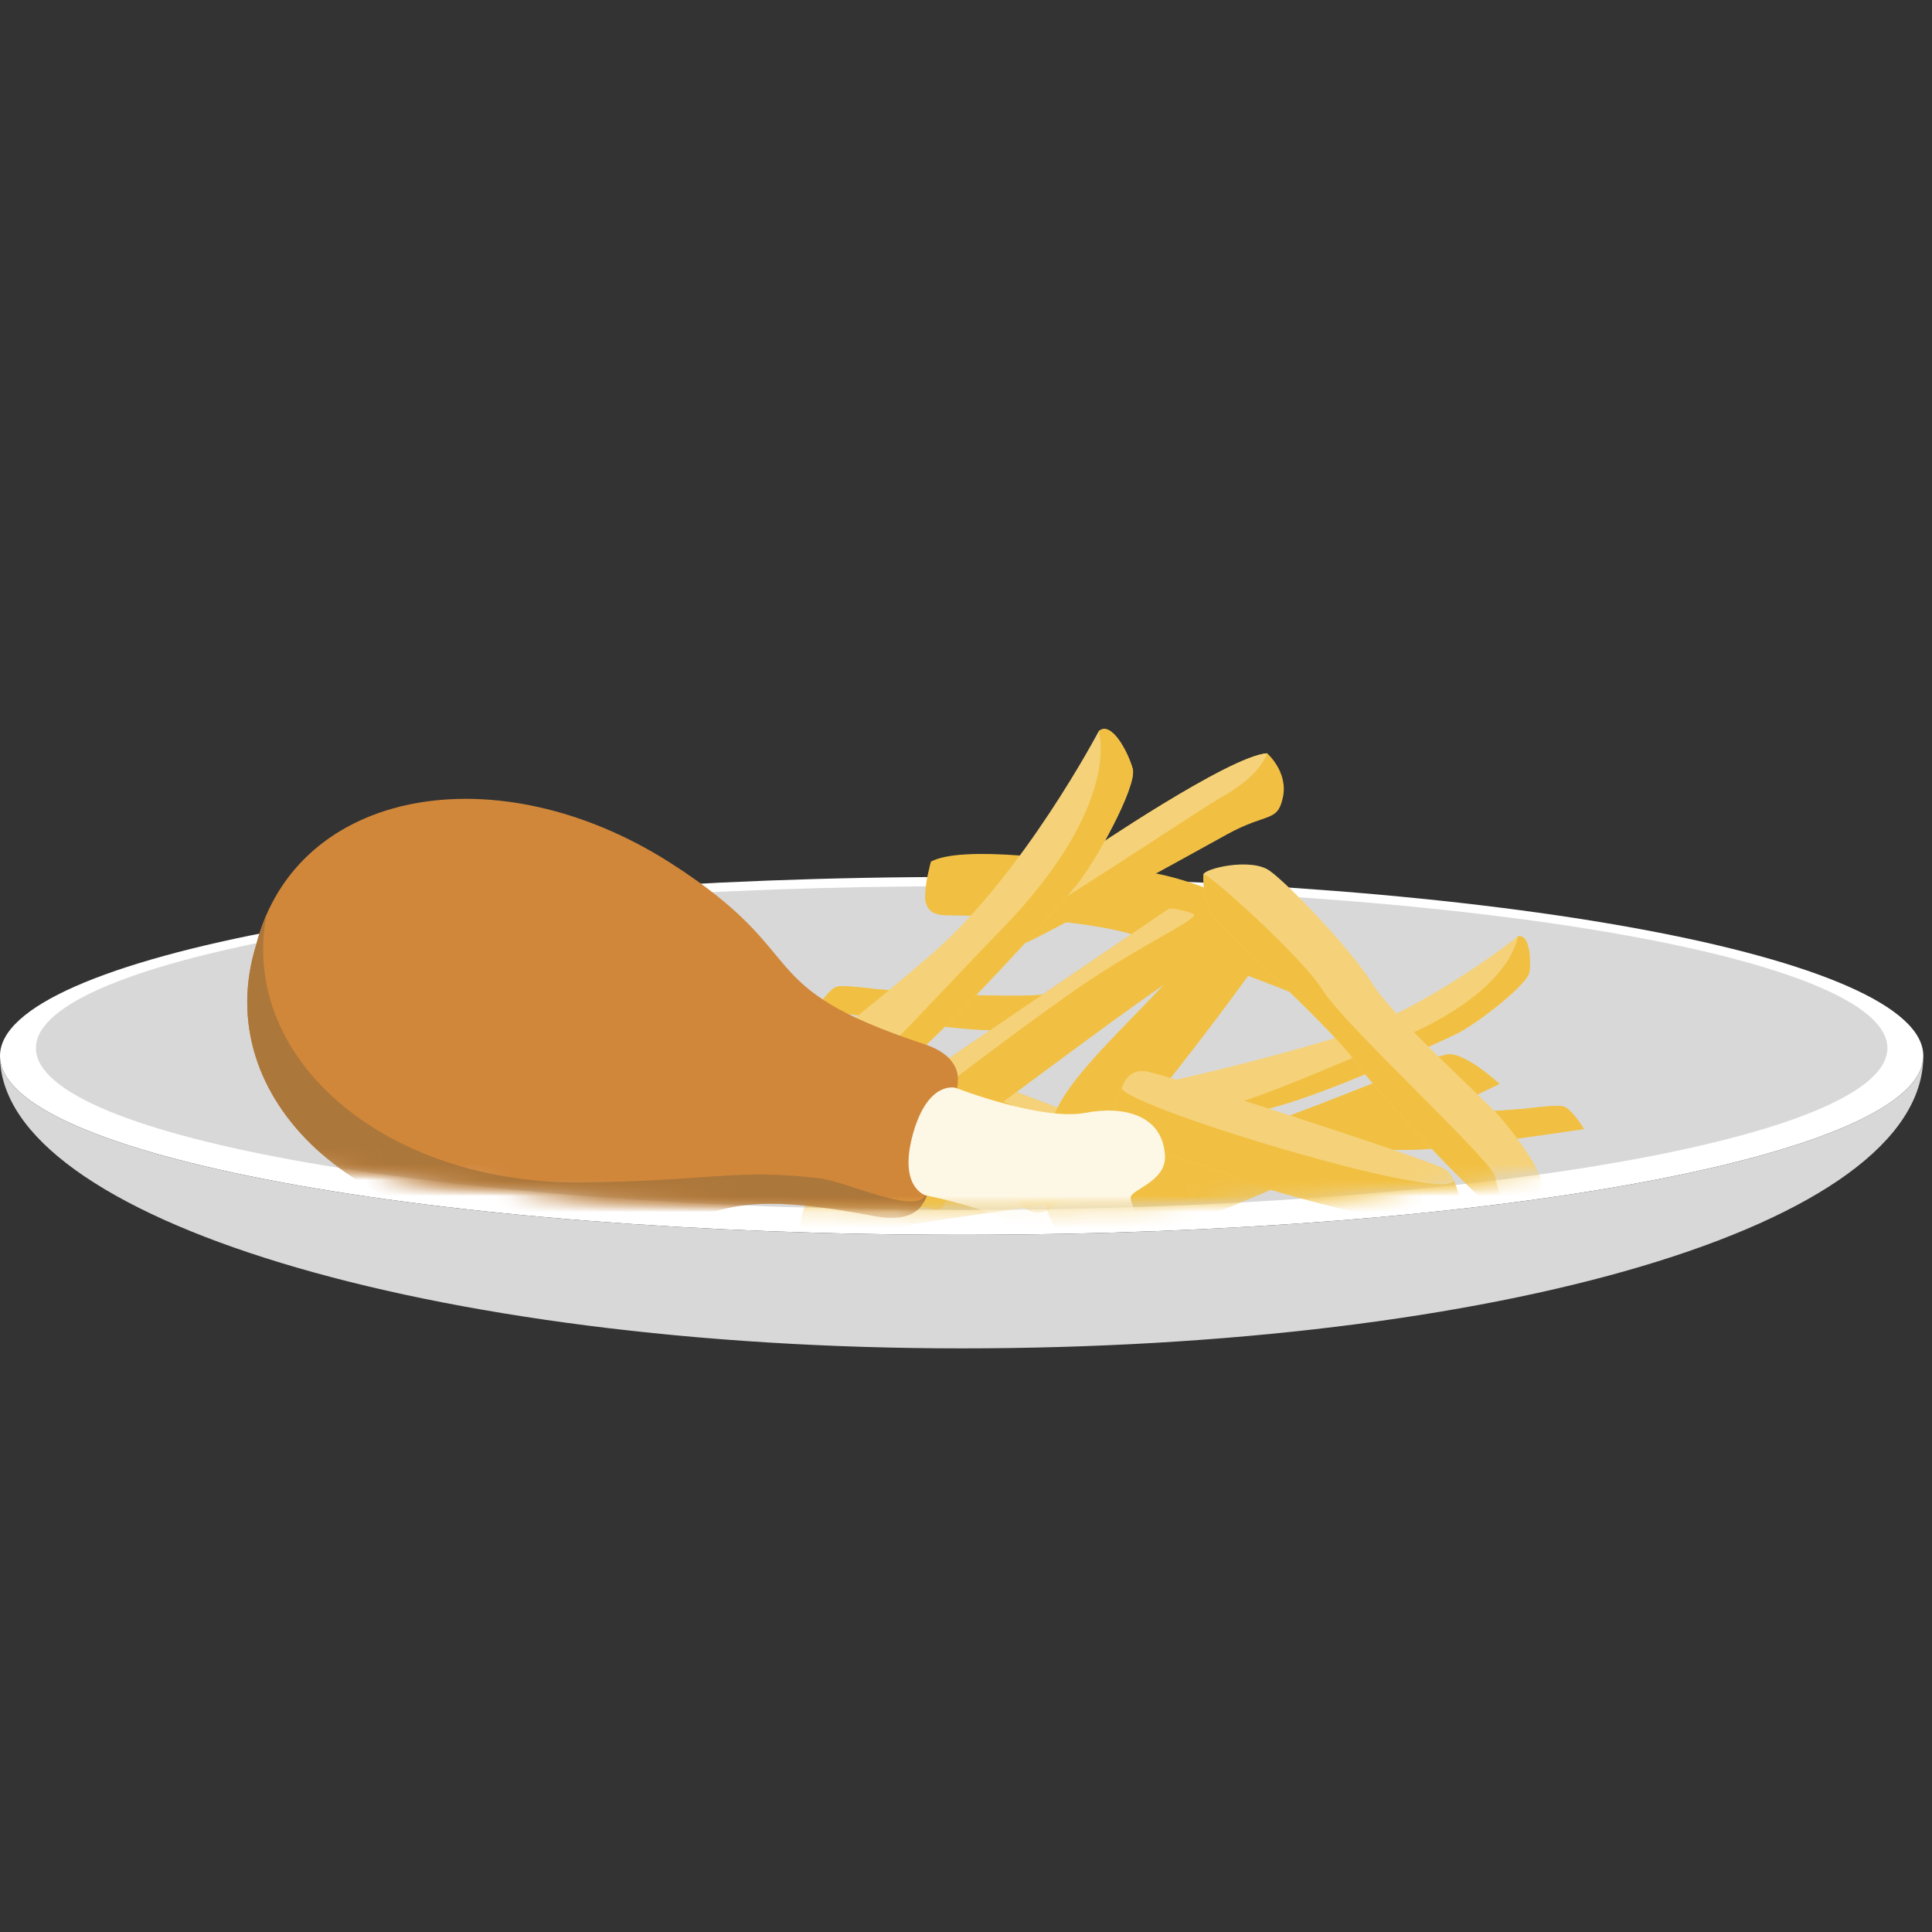 <?xml version="1.0" encoding="UTF-8"?>
<svg width="120px" height="120px" viewBox="0 0 120 120" version="1.1" xmlns="http://www.w3.org/2000/svg" xmlns:xlink="http://www.w3.org/1999/xlink">
    <rect x="0" y="0" width="120" height="120" fill="#333333" stroke="none"/>
    <!-- Generator: Sketch 51.1 (57501) - http://www.bohemiancoding.com/sketch -->
    <title>Food10</title>
    <desc>Created with Sketch.</desc>
    <defs>
        <path d="M1.065,27.309 C1.065,32.864 26.809,37.365 58.565,37.365 C90.32,37.365 116.064,32.864 116.064,27.309 C116.064,21.756 90.32,0.941 58.565,0.941 C26.809,0.941 1.065,21.756 1.065,27.309" id="path-1"></path>
        <path d="M1.065,27.309 C1.065,32.864 26.809,37.365 58.565,37.365 C90.32,37.365 116.064,32.864 116.064,27.309 C116.064,21.756 90.32,0.941 58.565,0.941 C26.809,0.941 1.065,21.756 1.065,27.309" id="path-3"></path>
        <path d="M1.065,27.309 C1.065,32.864 26.809,37.365 58.565,37.365 C90.32,37.365 116.064,32.864 116.064,27.309 C116.064,21.756 90.32,0.941 58.565,0.941 C26.809,0.941 1.065,21.756 1.065,27.309" id="path-5"></path>
        <path d="M1.065,27.309 C1.065,32.864 26.809,37.365 58.565,37.365 C90.32,37.365 116.064,32.864 116.064,27.309 C116.064,21.756 90.32,0.941 58.565,0.941 C26.809,0.941 1.065,21.756 1.065,27.309" id="path-7"></path>
        <path d="M1.065,27.309 C1.065,32.864 26.809,37.365 58.565,37.365 C90.32,37.365 116.064,32.864 116.064,27.309 C116.064,21.756 90.32,0.941 58.565,0.941 C26.809,0.941 1.065,21.756 1.065,27.309" id="path-9"></path>
        <path d="M1.065,27.309 C1.065,32.864 26.809,37.365 58.565,37.365 C90.32,37.365 116.064,32.864 116.064,27.309 C116.064,21.756 90.32,0.941 58.565,0.941 C26.809,0.941 1.065,21.756 1.065,27.309" id="path-11"></path>
        <path d="M1.065,27.309 C1.065,32.864 26.809,37.365 58.565,37.365 C90.32,37.365 116.064,32.864 116.064,27.309 C116.064,21.756 90.32,0.941 58.565,0.941 C26.809,0.941 1.065,21.756 1.065,27.309" id="path-13"></path>
        <path d="M1.065,27.309 C1.065,32.864 26.809,37.365 58.565,37.365 C90.32,37.365 116.064,32.864 116.064,27.309 C116.064,21.756 90.32,0.941 58.565,0.941 C26.809,0.941 1.065,21.756 1.065,27.309" id="path-15"></path>
        <path d="M1.065,27.309 C1.065,32.864 26.809,37.365 58.565,37.365 C90.32,37.365 116.064,32.864 116.064,27.309 C116.064,21.756 90.32,0.941 58.565,0.941 C26.809,0.941 1.065,21.756 1.065,27.309" id="path-17"></path>
        <path d="M1.065,27.309 C1.065,32.864 26.809,37.365 58.565,37.365 C90.32,37.365 116.064,32.864 116.064,27.309 C116.064,21.756 90.32,0.941 58.565,0.941 C26.809,0.941 1.065,21.756 1.065,27.309" id="path-19"></path>
        <path d="M1.065,27.309 C1.065,32.864 26.809,37.365 58.565,37.365 C90.32,37.365 116.064,32.864 116.064,27.309 C116.064,21.756 90.32,0.941 58.565,0.941 C26.809,0.941 1.065,21.756 1.065,27.309" id="path-21"></path>
        <path d="M1.065,27.309 C1.065,32.864 26.809,37.365 58.565,37.365 C90.32,37.365 116.064,32.864 116.064,27.309 C116.064,21.756 90.32,0.941 58.565,0.941 C26.809,0.941 1.065,21.756 1.065,27.309" id="path-23"></path>
        <path d="M1.065,27.309 C1.065,32.864 26.809,37.365 58.565,37.365 C90.32,37.365 116.064,32.864 116.064,27.309 C116.064,21.756 90.32,0.941 58.565,0.941 C26.809,0.941 1.065,21.756 1.065,27.309" id="path-25"></path>
        <path d="M1.065,27.309 C1.065,32.864 26.809,37.365 58.565,37.365 C90.32,37.365 116.064,32.864 116.064,27.309 C116.064,21.756 90.32,0.941 58.565,0.941 C26.809,0.941 1.065,21.756 1.065,27.309" id="path-27"></path>
        <path d="M1.065,27.309 C1.065,32.864 26.809,37.365 58.565,37.365 C90.32,37.365 116.064,32.864 116.064,27.309 C116.064,21.756 90.32,0.941 58.565,0.941 C26.809,0.941 1.065,21.756 1.065,27.309" id="path-29"></path>
        <path d="M1.065,27.309 C1.065,32.864 26.809,37.365 58.565,37.365 C90.32,37.365 116.064,32.864 116.064,27.309 C116.064,21.756 90.32,0.941 58.565,0.941 C26.809,0.941 1.065,21.756 1.065,27.309" id="path-31"></path>
        <path d="M1.065,27.309 C1.065,32.864 26.809,37.365 58.565,37.365 C90.32,37.365 116.064,32.864 116.064,27.309 C116.064,21.756 90.32,0.941 58.565,0.941 C26.809,0.941 1.065,21.756 1.065,27.309" id="path-33"></path>
        <path d="M1.065,27.309 C1.065,32.864 26.809,37.365 58.565,37.365 C90.32,37.365 116.064,32.864 116.064,27.309 C116.064,21.756 90.32,0.941 58.565,0.941 C26.809,0.941 1.065,21.756 1.065,27.309" id="path-35"></path>
        <path d="M1.065,27.309 C1.065,32.864 26.809,37.365 58.565,37.365 C90.32,37.365 116.064,32.864 116.064,27.309 C116.064,21.756 90.32,0.941 58.565,0.941 C26.809,0.941 1.065,21.756 1.065,27.309" id="path-37"></path>
        <path d="M1.065,27.309 C1.065,32.864 26.809,37.365 58.565,37.365 C90.32,37.365 116.064,32.864 116.064,27.309 C116.064,21.756 90.32,0.941 58.565,0.941 C26.809,0.941 1.065,21.756 1.065,27.309" id="path-39"></path>
        <path d="M1.065,27.309 C1.065,32.864 26.809,37.365 58.565,37.365 C90.32,37.365 116.064,32.864 116.064,27.309 C116.064,21.756 90.32,0.941 58.565,0.941 C26.809,0.941 1.065,21.756 1.065,27.309" id="path-41"></path>
        <path d="M1.065,27.309 C1.065,32.864 26.809,37.365 58.565,37.365 C90.32,37.365 116.064,32.864 116.064,27.309 C116.064,21.756 90.32,0.941 58.565,0.941 C26.809,0.941 1.065,21.756 1.065,27.309" id="path-43"></path>
        <path d="M1.065,27.309 C1.065,32.864 26.809,37.365 58.565,37.365 C90.32,37.365 116.064,32.864 116.064,27.309 C116.064,21.756 90.32,0.941 58.565,0.941 C26.809,0.941 1.065,21.756 1.065,27.309" id="path-45"></path>
        <path d="M1.065,27.309 C1.065,32.864 26.809,37.365 58.565,37.365 C90.32,37.365 116.064,32.864 116.064,27.309 C116.064,21.756 90.32,0.941 58.565,0.941 C26.809,0.941 1.065,21.756 1.065,27.309" id="path-47"></path>
        <path d="M1.065,27.309 C1.065,32.864 26.809,37.365 58.565,37.365 C90.32,37.365 116.064,32.864 116.064,27.309 C116.064,21.756 90.32,0.941 58.565,0.941 C26.809,0.941 1.065,21.756 1.065,27.309" id="path-49"></path>
        <path d="M1.065,27.309 C1.065,32.864 26.809,37.365 58.565,37.365 C90.32,37.365 116.064,32.864 116.064,27.309 C116.064,21.756 90.32,0.941 58.565,0.941 C26.809,0.941 1.065,21.756 1.065,27.309" id="path-51"></path>
        <path d="M1.065,27.309 C1.065,32.864 26.809,37.365 58.565,37.365 C90.32,37.365 116.064,32.864 116.064,27.309 C116.064,21.756 90.32,0.941 58.565,0.941 C26.809,0.941 1.065,21.756 1.065,27.309" id="path-53"></path>
        <path d="M1.065,27.309 C1.065,32.864 26.809,37.365 58.565,37.365 C90.32,37.365 116.064,32.864 116.064,27.309 C116.064,21.756 90.32,0.941 58.565,0.941 C26.809,0.941 1.065,21.756 1.065,27.309" id="path-55"></path>
        <path d="M1.065,27.309 C1.065,32.864 26.809,37.365 58.565,37.365 C90.32,37.365 116.064,32.864 116.064,27.309 C116.064,21.756 90.32,0.941 58.565,0.941 C26.809,0.941 1.065,21.756 1.065,27.309" id="path-57"></path>
        <path d="M1.065,27.309 C1.065,32.864 26.809,37.365 58.565,37.365 C90.32,37.365 116.064,32.864 116.064,27.309 C116.064,21.756 90.32,0.941 58.565,0.941 C26.809,0.941 1.065,21.756 1.065,27.309" id="path-59"></path>
        <path d="M1.065,27.309 C1.065,32.864 26.809,37.365 58.565,37.365 C90.32,37.365 116.064,32.864 116.064,27.309 C116.064,21.756 90.32,0.941 58.565,0.941 C26.809,0.941 1.065,21.756 1.065,27.309" id="path-61"></path>
        <path d="M1.065,27.309 C1.065,32.864 26.809,37.365 58.565,37.365 C90.32,37.365 116.064,32.864 116.064,27.309 C116.064,21.756 90.32,0.941 58.565,0.941 C26.809,0.941 1.065,21.756 1.065,27.309" id="path-63"></path>
        <path d="M1.065,27.309 C1.065,32.864 26.809,37.365 58.565,37.365 C90.32,37.365 116.064,32.864 116.064,27.309 C116.064,21.756 90.32,0.941 58.565,0.941 C26.809,0.941 1.065,21.756 1.065,27.309" id="path-65"></path>
    </defs>
    <g id="Food10" stroke="none" stroke-width="1" fill="none" fill-rule="evenodd">
        <g id="Group-197" transform="translate(0, 37)">
            <path d="M23.128,31.769 C22.654,31.829 22.661,32.522 23.136,32.576 C32.119,33.591 42.821,34.183 54.315,34.183 C65.81,34.183 76.511,33.591 85.494,32.576 C85.97,32.522 85.977,31.829 85.502,31.769 C80.324,31.114 69.018,29.949 54.315,29.949 C39.611,29.949 28.306,31.114 23.128,31.769" id="Fill-1" fill="#ECEAEA"></path>
            <path d="M119.46,28.582 C119.46,34.72 92.718,39.695 59.73,39.695 C26.741,39.695 0,34.72 0,28.582 C0,22.445 26.741,17.469 59.73,17.469 C92.718,17.469 119.46,22.445 119.46,28.582" id="Fill-666" fill="#FFFFFF"></path>
            <path d="M117.229,28.097 C117.229,33.65 91.486,38.153 59.729,38.153 C27.974,38.153 2.231,33.65 2.231,28.097 C2.231,22.544 27.974,18.043 59.729,18.043 C91.486,18.043 117.229,22.544 117.229,28.097" id="Fill-668" fill="#D8D8D8"></path>
            <path d="M119.46,28.582 C119.46,34.72 92.718,39.695 59.73,39.695 C26.741,39.695 0,34.72 0,28.582 C0,38.681 26.741,46.75 59.73,46.75 C92.718,46.75 119.46,39.211 119.46,28.582" id="Fill-670" fill="#D8D8D8"></path>
            <g id="Group-675" transform="translate(1.165, 0.787)">
                <mask id="mask-2" fill="white">
                    <use xlink:href="#path-1"></use>
                </mask>
                <g id="Clip-674"></g>
                <path d="M34.018,30.158 C34.018,30.158 33.017,30.531 32.789,30.791 C32.347,31.294 31.684,32.223 31.613,33.334 C31.507,35.016 35.319,33.754 39.452,34.388 C43.584,35.021 54.596,36.953 56.945,37.338 C57.552,37.439 57.907,36.656 57.044,34.624 C56.83,34.116 55.708,33.368 55.143,33.242 C50.967,32.296 35.252,30.132 34.018,30.158" id="Fill-673" fill="#F1C043" mask="url(#mask-2)"></path>
            </g>
            <g id="Group-678" transform="translate(1.165, 0.787)">
                <mask id="mask-4" fill="white">
                    <use xlink:href="#path-3"></use>
                </mask>
                <g id="Clip-677"></g>
                <path d="M34.018,30.158 C34.018,30.158 33.017,30.531 32.789,30.791 C32.347,31.294 40.378,30.904 57.044,34.624 C56.83,34.116 55.708,33.368 55.143,33.242 C50.967,32.296 35.252,30.132 34.018,30.158" id="Fill-676" fill="#F5D279" mask="url(#mask-4)"></path>
            </g>
            <g id="Group-681" transform="translate(1.165, 0.787)">
                <mask id="mask-6" fill="white">
                    <use xlink:href="#path-5"></use>
                </mask>
                <g id="Clip-680"></g>
                <path d="M93.104,20.382 C93.104,20.382 87.369,24.961 82.114,26.576 C76.861,28.192 71.678,29.319 71.678,29.319 C71.678,29.319 71.557,30.825 72.425,31.484 C73.294,32.142 74.509,31.901 77.989,30.977 C81.469,30.052 88.024,27.045 89.276,26.441 C90.528,25.835 93.728,23.372 93.836,22.577 C93.944,21.78 93.828,20.162 93.104,20.382" id="Fill-679" fill="#F5D279" mask="url(#mask-6)"></path>
            </g>
            <g id="Group-684" transform="translate(1.165, 0.787)">
                <mask id="mask-8" fill="white">
                    <use xlink:href="#path-7"></use>
                </mask>
                <g id="Clip-683"></g>
                <path d="M93.104,20.382 C93.104,20.382 92.791,23.883 85.407,26.865 C80.307,28.925 75.697,31.131 72.425,31.484 C73.294,32.142 74.509,31.901 77.989,30.977 C81.469,30.052 88.024,27.045 89.276,26.441 C90.528,25.835 93.728,23.372 93.836,22.577 C93.944,21.78 93.828,20.162 93.104,20.382" id="Fill-682" fill="#F1C043" mask="url(#mask-8)"></path>
            </g>
            <g id="Group-687" transform="translate(1.165, 0.787)">
                <mask id="mask-10" fill="white">
                    <use xlink:href="#path-9"></use>
                </mask>
                <g id="Clip-686"></g>
                <path d="M35.147,31.258 C35.147,31.258 36.02,32.132 36.8,32.258 C37.58,32.384 44.46,31.652 46.538,31.881 C48.618,32.111 56.114,32.002 56.955,31.584 C57.299,31.414 57.18,30.3 57.166,29.516 C57.154,28.731 54.333,28.533 53.214,28.509 C52.097,28.485 46.424,29.104 44.468,28.751 C42.512,28.397 38.242,28.529 37.159,28.767 C36.073,29.003 34.942,31.07 35.147,31.258" id="Fill-685" fill="#F5D279" mask="url(#mask-10)"></path>
            </g>
            <g id="Group-690" transform="translate(1.165, 0.787)">
                <mask id="mask-12" fill="white">
                    <use xlink:href="#path-11"></use>
                </mask>
                <g id="Clip-689"></g>
                <path d="M35.147,31.258 C35.147,31.258 36.02,32.132 36.8,32.258 C37.58,32.384 44.46,31.652 46.538,31.881 C48.618,32.111 56.114,32.002 56.955,31.584 C57.299,31.414 55.876,31.057 55.224,30.62 C54.564,30.192 45.05,31.092 43.093,30.741 C41.137,30.387 34.942,31.07 35.147,31.258" id="Fill-688" fill="#F1C043" mask="url(#mask-12)"></path>
            </g>
            <g id="Group-693" transform="translate(1.165, 0.787)">
                <mask id="mask-14" fill="white">
                    <use xlink:href="#path-13"></use>
                </mask>
                <g id="Clip-692"></g>
                <path d="M49.97,35.716 C49.97,35.716 49.126,36.375 48.986,36.689 C48.713,37.302 48.357,38.389 48.62,39.47 C49.016,41.107 52.279,38.754 56.411,38.109 C60.541,37.464 71.621,35.985 73.977,35.643 C74.587,35.555 74.693,34.702 73.265,33.022 C72.91,32.604 71.618,32.23 71.041,32.277 C66.776,32.636 51.139,35.316 49.97,35.716" id="Fill-691" fill="#F1C043" mask="url(#mask-14)"></path>
            </g>
            <g id="Group-696" transform="translate(1.165, 0.787)">
                <mask id="mask-16" fill="white">
                    <use xlink:href="#path-15"></use>
                </mask>
                <g id="Clip-695"></g>
                <path d="M49.97,35.716 C49.97,35.716 49.126,36.375 48.986,36.689 C48.713,37.302 56.259,34.507 73.265,33.022 C72.91,32.604 71.618,32.23 71.041,32.277 C66.776,32.636 51.139,35.316 49.97,35.716" id="Fill-694" fill="#F5D279" mask="url(#mask-16)"></path>
            </g>
            <g id="Group-699" transform="translate(1.165, 0.787)">
                <mask id="mask-18" fill="white">
                    <use xlink:href="#path-17"></use>
                </mask>
                <g id="Clip-698"></g>
                <path d="M46.854,24.839 C46.854,24.839 45.8,25.01 45.526,25.217 C44.996,25.624 44.165,26.405 43.882,27.479 C43.451,29.109 47.434,28.623 51.365,30.056 C55.295,31.491 65.722,35.555 67.949,36.395 C68.526,36.614 69.026,35.916 68.573,33.752 C68.46,33.215 67.504,32.259 66.975,32.023 C63.063,30.274 48.069,25.055 46.854,24.839" id="Fill-697" fill="#F1C043" mask="url(#mask-18)"></path>
            </g>
            <g id="Group-702" transform="translate(1.165, 0.787)">
                <mask id="mask-20" fill="white">
                    <use xlink:href="#path-19"></use>
                </mask>
                <g id="Clip-701"></g>
                <path d="M46.854,24.839 C46.854,24.839 45.8,25.01 45.526,25.217 C44.996,25.624 52.947,26.824 68.573,33.752 C68.46,33.215 67.504,32.259 66.975,32.023 C63.063,30.274 48.069,25.055 46.854,24.839" id="Fill-700" fill="#F5D279" mask="url(#mask-20)"></path>
            </g>
            <g id="Group-705" transform="translate(1.165, 0.787)">
                <mask id="mask-22" fill="white">
                    <use xlink:href="#path-21"></use>
                </mask>
                <g id="Clip-704"></g>
                <path d="M84.724,29.256 C84.724,29.256 67.044,36.423 63.936,35.993 C63.936,35.993 63.644,36.127 63.791,36.98 C63.938,37.837 64.514,39 65.311,39.344 C66.107,39.691 69.788,39.174 74.265,37.55 C78.742,35.923 91.979,29.539 91.979,29.539 C91.979,29.539 89.806,27.506 88.701,27.715 C87.595,27.926 84.724,29.256 84.724,29.256" id="Fill-703" fill="#F1C043" mask="url(#mask-22)"></path>
            </g>
            <g id="Group-708" transform="translate(1.165, 0.787)">
                <mask id="mask-24" fill="white">
                    <use xlink:href="#path-23"></use>
                </mask>
                <g id="Clip-707"></g>
                <path d="M84.724,29.256 C84.724,29.256 67.044,36.423 63.936,35.993 C63.936,35.993 65.889,36.917 70.365,35.289 C74.842,33.664 90.621,28.268 89.505,27.84 C89.21,27.726 88.931,27.673 88.701,27.715 C87.595,27.926 84.724,29.256 84.724,29.256" id="Fill-706" fill="#F1C043" mask="url(#mask-24)"></path>
            </g>
            <g id="Group-711" transform="translate(1.165, 0.787)">
                <mask id="mask-26" fill="white">
                    <use xlink:href="#path-25"></use>
                </mask>
                <g id="Clip-710"></g>
                <path d="M93.62,31.073 C93.62,31.073 83.634,31.923 82.138,31.225 C82.138,31.225 81.969,31.245 81.912,31.698 C81.855,32.152 81.967,32.826 82.314,33.122 C82.661,33.421 84.592,33.736 87.091,33.614 C89.591,33.495 97.223,32.345 97.223,32.345 C97.223,32.345 96.441,30.986 95.853,30.917 C95.266,30.851 93.62,31.073 93.62,31.073" id="Fill-709" fill="#F1C043" mask="url(#mask-26)"></path>
            </g>
            <g id="Group-714" transform="translate(1.165, 0.787)">
                <mask id="mask-28" fill="white">
                    <use xlink:href="#path-27"></use>
                </mask>
                <g id="Clip-713"></g>
                <path d="M93.62,31.073 C93.62,31.073 83.634,31.923 82.138,31.225 C82.138,31.225 82.977,31.991 85.477,31.872 C87.976,31.751 96.734,31.495 96.239,31.105 C96.108,31.003 95.977,30.933 95.853,30.917 C95.266,30.851 93.62,31.073 93.62,31.073" id="Fill-712" fill="#F1C043" mask="url(#mask-28)"></path>
            </g>
            <g id="Group-717" transform="translate(1.165, 0.787)">
                <mask id="mask-30" fill="white">
                    <use xlink:href="#path-29"></use>
                </mask>
                <g id="Clip-716"></g>
                <path d="M53.138,23.639 C53.138,23.639 63.122,24.49 64.619,23.791 C64.619,23.791 64.788,23.812 64.844,24.265 C64.901,24.717 64.789,25.393 64.442,25.69 C64.095,25.987 62.166,26.301 59.667,26.181 C57.166,26.061 49.534,24.912 49.534,24.912 C49.534,24.912 50.315,23.551 50.903,23.484 C51.49,23.419 53.138,23.639 53.138,23.639" id="Fill-715" fill="#F1C043" mask="url(#mask-30)"></path>
            </g>
            <g id="Group-720" transform="translate(1.165, 0.787)">
                <mask id="mask-32" fill="white">
                    <use xlink:href="#path-31"></use>
                </mask>
                <g id="Clip-719"></g>
                <path d="M53.138,23.639 C53.138,23.639 63.122,24.49 64.619,23.791 C64.619,23.791 63.779,24.558 61.28,24.437 C58.781,24.317 50.022,24.061 50.518,23.672 C50.649,23.569 50.781,23.498 50.903,23.484 C51.49,23.419 53.138,23.639 53.138,23.639" id="Fill-718" fill="#F1C043" mask="url(#mask-32)"></path>
            </g>
            <g id="Group-723" transform="translate(1.165, 0.787)">
                <mask id="mask-34" fill="white">
                    <use xlink:href="#path-33"></use>
                </mask>
                <g id="Clip-722"></g>
                <path d="M76.997,21.949 C76.997,21.949 68.268,34.183 64.145,37.237 C63.514,37.706 62.629,37.579 62.159,36.948 C61.651,36.262 61.065,35.335 60.991,34.619 C60.856,33.329 62.991,34.143 64.523,31.021 C66.056,27.901 71.653,23.492 73.868,20.043 C76.083,16.596 76.721,20.502 76.997,21.949" id="Fill-721" fill="#F1C043" mask="url(#mask-34)"></path>
            </g>
            <g id="Group-726" transform="translate(1.165, 0.787)">
                <mask id="mask-36" fill="white">
                    <use xlink:href="#path-35"></use>
                </mask>
                <g id="Clip-725"></g>
                <path d="M64.068,33.676 C64.068,33.676 61.894,34.935 60.99,34.619 C60.856,33.329 62.991,34.143 64.524,31.021 C66.057,27.901 71.652,23.492 73.868,20.043 C74.811,18.577 75.467,18.441 75.932,18.88 C76.561,19.475 67.289,32.937 64.068,33.676" id="Fill-724" fill="#F1C043" mask="url(#mask-36)"></path>
            </g>
            <g id="Group-729" transform="translate(1.165, 0.787)">
                <mask id="mask-38" fill="white">
                    <use xlink:href="#path-37"></use>
                </mask>
                <g id="Clip-728"></g>
                <path d="M56.657,15.729 C56.657,15.729 56.277,17.065 56.3,17.903 C56.324,18.742 56.788,19.069 57.713,19.058 C58.637,19.046 66.257,19.205 69.517,20.364 C72.775,21.522 80.12,24.05 81.281,24.935 C81.598,25.176 83.226,23.231 82.649,22.452 C82.071,21.674 75.525,17.28 70.274,16.401 C65.023,15.52 58.558,14.708 56.657,15.729" id="Fill-727" fill="#F1C043" mask="url(#mask-38)"></path>
            </g>
            <g id="Group-732" transform="translate(1.165, 0.787)">
                <mask id="mask-40" fill="white">
                    <use xlink:href="#path-39"></use>
                </mask>
                <g id="Clip-731"></g>
                <path d="M56.3,17.903 C56.323,18.742 56.788,19.069 57.713,19.057 C58.637,19.047 66.257,19.205 69.516,20.364 C72.775,21.522 80.119,24.05 81.281,24.936 C81.598,25.176 75.411,21.3 70.339,19.675 C66.019,18.291 56.277,17.065 56.3,17.903" id="Fill-730" fill="#F1C043" mask="url(#mask-40)"></path>
            </g>
            <g id="Group-735" transform="translate(1.165, 0.787)">
                <mask id="mask-42" fill="white">
                    <use xlink:href="#path-41"></use>
                </mask>
                <g id="Clip-734"></g>
                <path d="M71.397,18.681 C71.397,18.681 52.005,31.828 50.566,32.953 C50.566,32.953 49.573,33.149 51.086,34.64 C52.6,36.129 52.893,35.611 54.42,35.255 C55.947,34.899 70.307,23.456 73.737,21.753 C77.168,20.048 71.813,18.399 71.397,18.681" id="Fill-733" fill="#F1C043" mask="url(#mask-42)"></path>
            </g>
            <g id="Group-738" transform="translate(1.165, 0.787)">
                <mask id="mask-44" fill="white">
                    <use xlink:href="#path-43"></use>
                </mask>
                <g id="Clip-737"></g>
                <path d="M71.397,18.681 C71.397,18.681 52.005,31.828 50.566,32.953 C50.566,32.953 50.178,33.029 50.256,33.451 C50.304,33.704 51.012,33.521 52.538,33.167 C53.434,32.957 60.014,27.604 65.662,23.673 C69.632,20.909 73.546,19.189 72.945,18.971 C72.219,18.706 71.534,18.587 71.397,18.681" id="Fill-736" fill="#F5D279" mask="url(#mask-44)"></path>
            </g>
            <g id="Group-741" transform="translate(1.165, 0.787)">
                <mask id="mask-46" fill="white">
                    <use xlink:href="#path-45"></use>
                </mask>
                <g id="Clip-740"></g>
                <path d="M66.325,15.198 C66.325,15.198 75.202,9.151 77.537,9.003 C77.537,9.003 78.857,10.145 78.519,11.732 C78.183,13.321 77.555,12.651 75.031,14.047 C72.506,15.442 63.891,20.21 62.485,20.805 C61.081,21.4 65.191,15.955 66.325,15.198" id="Fill-739" fill="#F1C043" mask="url(#mask-46)"></path>
            </g>
            <g id="Group-744" transform="translate(1.165, 0.787)">
                <mask id="mask-48" fill="white">
                    <use xlink:href="#path-47"></use>
                </mask>
                <g id="Clip-743"></g>
                <path d="M66.325,15.198 C65.674,15.632 64.044,17.61 63.038,19.104 C65.017,18.09 73.542,12.368 74.679,11.741 C77.203,10.346 77.537,9.003 77.537,9.003 C75.202,9.151 66.325,15.198 66.325,15.198" id="Fill-742" fill="#F5D279" mask="url(#mask-48)"></path>
            </g>
            <g id="Group-747" transform="translate(1.165, 0.787)">
                <mask id="mask-50" fill="white">
                    <use xlink:href="#path-49"></use>
                </mask>
                <g id="Clip-746"></g>
                <path d="M67.079,7.627 C67.079,7.627 62.408,16.523 56.725,21.452 C51.043,26.381 45.182,30.661 45.182,30.661 C45.182,30.661 45.852,32.609 47.295,32.951 C48.739,33.293 50.125,32.317 53.969,29.235 C57.812,26.152 64.361,18.765 65.597,17.316 C66.831,15.867 69.486,11.017 69.188,9.963 C68.89,8.909 67.862,6.952 67.079,7.627" id="Fill-745" fill="#F5D279" mask="url(#mask-50)"></path>
            </g>
            <g id="Group-750" transform="translate(1.165, 0.787)">
                <mask id="mask-52" fill="white">
                    <use xlink:href="#path-51"></use>
                </mask>
                <g id="Clip-749"></g>
                <path d="M67.079,7.627 C67.079,7.627 68.595,12.176 60.994,19.991 C55.747,25.388 51.189,30.697 47.295,32.951 C48.739,33.293 50.125,32.317 53.969,29.235 C57.812,26.152 64.361,18.765 65.597,17.316 C66.831,15.867 69.486,11.017 69.188,9.963 C68.89,8.909 67.862,6.952 67.079,7.627" id="Fill-748" fill="#F1C043" mask="url(#mask-52)"></path>
            </g>
            <g id="Group-753" transform="translate(1.165, 0.787)">
                <mask id="mask-54" fill="white">
                    <use xlink:href="#path-53"></use>
                </mask>
                <g id="Clip-752"></g>
                <path d="M68.516,29.754 C68.516,29.754 67.819,30.983 68.03,32.112 C68.242,33.24 73.695,34.451 75.845,35.436 C77.996,36.423 87.094,38.557 88.167,38.506 C88.64,38.484 89.001,38.438 89.259,38.395 C89.536,38.345 89.726,38.087 89.692,37.807 C89.589,36.965 89.298,35.261 88.579,34.827 C87.614,34.245 70.889,28.809 69.899,28.74 C68.907,28.67 68.651,29.48 68.516,29.754" id="Fill-751" fill="#F5D279" mask="url(#mask-54)"></path>
            </g>
            <g id="Group-756" transform="translate(1.165, 0.787)">
                <mask id="mask-56" fill="white">
                    <use xlink:href="#path-55"></use>
                </mask>
                <g id="Clip-755"></g>
                <path d="M68.516,29.754 C68.516,29.754 67.819,30.983 68.03,32.112 C68.242,33.24 73.695,34.451 75.845,35.436 C77.996,36.423 87.094,38.557 88.167,38.506 C88.64,38.484 89.001,38.438 89.259,38.395 C89.536,38.345 89.726,38.087 89.692,37.807 C89.621,37.223 89.46,36.23 89.13,35.528 C88.756,37.052 68.122,30.75 68.516,29.754" id="Fill-754" fill="#F1C043" mask="url(#mask-56)"></path>
            </g>
            <g id="Group-759" transform="translate(1.165, 0.787)">
                <mask id="mask-58" fill="white">
                    <use xlink:href="#path-57"></use>
                </mask>
                <g id="Clip-758"></g>
                <path d="M73.584,16.535 C73.584,16.535 73.517,18.14 74.079,19.001 C74.64,19.863 81.339,25.852 82.937,28.055 C84.534,30.259 91.178,37.384 92.307,37.829 C92.767,38.01 93.72,36.926 94.452,36.228 C95.184,35.53 92.908,32.642 91.956,31.541 C91.005,30.445 85.467,25.52 84.093,23.328 C82.721,21.135 78.872,17.134 77.698,16.298 C76.526,15.46 73.584,16.173 73.584,16.535" id="Fill-757" fill="#F5D279" mask="url(#mask-58)"></path>
            </g>
            <g id="Group-762" transform="translate(1.165, 0.787)">
                <mask id="mask-60" fill="white">
                    <use xlink:href="#path-59"></use>
                </mask>
                <g id="Clip-761"></g>
                <path d="M73.584,16.535 C73.584,16.535 73.517,18.14 74.079,19.001 C74.64,19.863 81.339,25.852 82.937,28.055 C84.534,30.259 91.178,37.384 92.307,37.829 C92.767,38.01 91.865,36.331 91.709,35.321 C91.539,34.312 82.382,25.931 81.01,23.738 C79.637,21.545 73.584,16.173 73.584,16.535" id="Fill-760" fill="#F1C043" mask="url(#mask-60)"></path>
            </g>
            <g id="Group-765" transform="translate(1.165, 0.787)">
                <mask id="mask-62" fill="white">
                    <use xlink:href="#path-61"></use>
                </mask>
                <g id="Clip-764"></g>
                <path d="M33.967,38.929 C44.691,38.825 41.393,35.519 53.225,37.761 C55.688,38.229 56.183,36.909 56.183,36.909 C56.183,36.909 56.353,36.992 57.42,33.217 C58.489,29.445 58.319,29.364 58.319,29.364 C58.319,29.364 58.633,27.856 56.249,27.068 C45.205,23.418 49.559,21.621 40.504,15.827 C29.775,8.96 17.251,11.127 14.745,20.903 C11.756,30.54 21.261,39.049 33.967,38.929" id="Fill-763" fill="#D1873A" mask="url(#mask-62)"></path>
            </g>
            <g id="Group-768" transform="translate(1.165, 0.787)">
                <mask id="mask-64" fill="white">
                    <use xlink:href="#path-63"></use>
                </mask>
                <g id="Clip-767"></g>
                <path d="M56.319,36.457 C55.677,37.676 51.4,35.588 49.718,35.395 C44.371,34.782 43.105,35.574 34.948,35.651 C22.87,35.766 13.694,28.085 15.381,19.048 C15.127,19.632 14.912,20.249 14.744,20.903 C11.756,30.541 21.26,39.048 33.966,38.929 C44.69,38.826 41.392,35.518 53.224,37.76 C55.687,38.229 56.182,36.91 56.182,36.91 C56.182,36.91 56.226,36.93 56.406,36.467 C56.377,36.464 56.333,36.43 56.319,36.457" id="Fill-766" fill="#AC773B" mask="url(#mask-64)"></path>
            </g>
            <g id="Group-771" transform="translate(1.165, 0.787)">
                <mask id="mask-66" fill="white">
                    <use xlink:href="#path-65"></use>
                </mask>
                <g id="Clip-770"></g>
                <path d="M55.546,32.625 C54.609,35.962 56.319,36.457 56.319,36.457 C56.319,36.457 61.919,37.544 63.992,39.475 C65.756,41.114 68.127,41.926 69.558,39.833 C70.323,38.711 68.936,37.026 69.07,36.547 C69.205,36.07 71.272,35.55 71.194,34.009 C71.065,31.464 68.629,30.883 66.279,31.33 C63.517,31.857 58.193,29.781 58.193,29.781 C58.193,29.781 56.484,29.285 55.546,32.625" id="Fill-769" fill="#FDF7E5" mask="url(#mask-66)"></path>
            </g>
        </g>
    </g>
</svg>